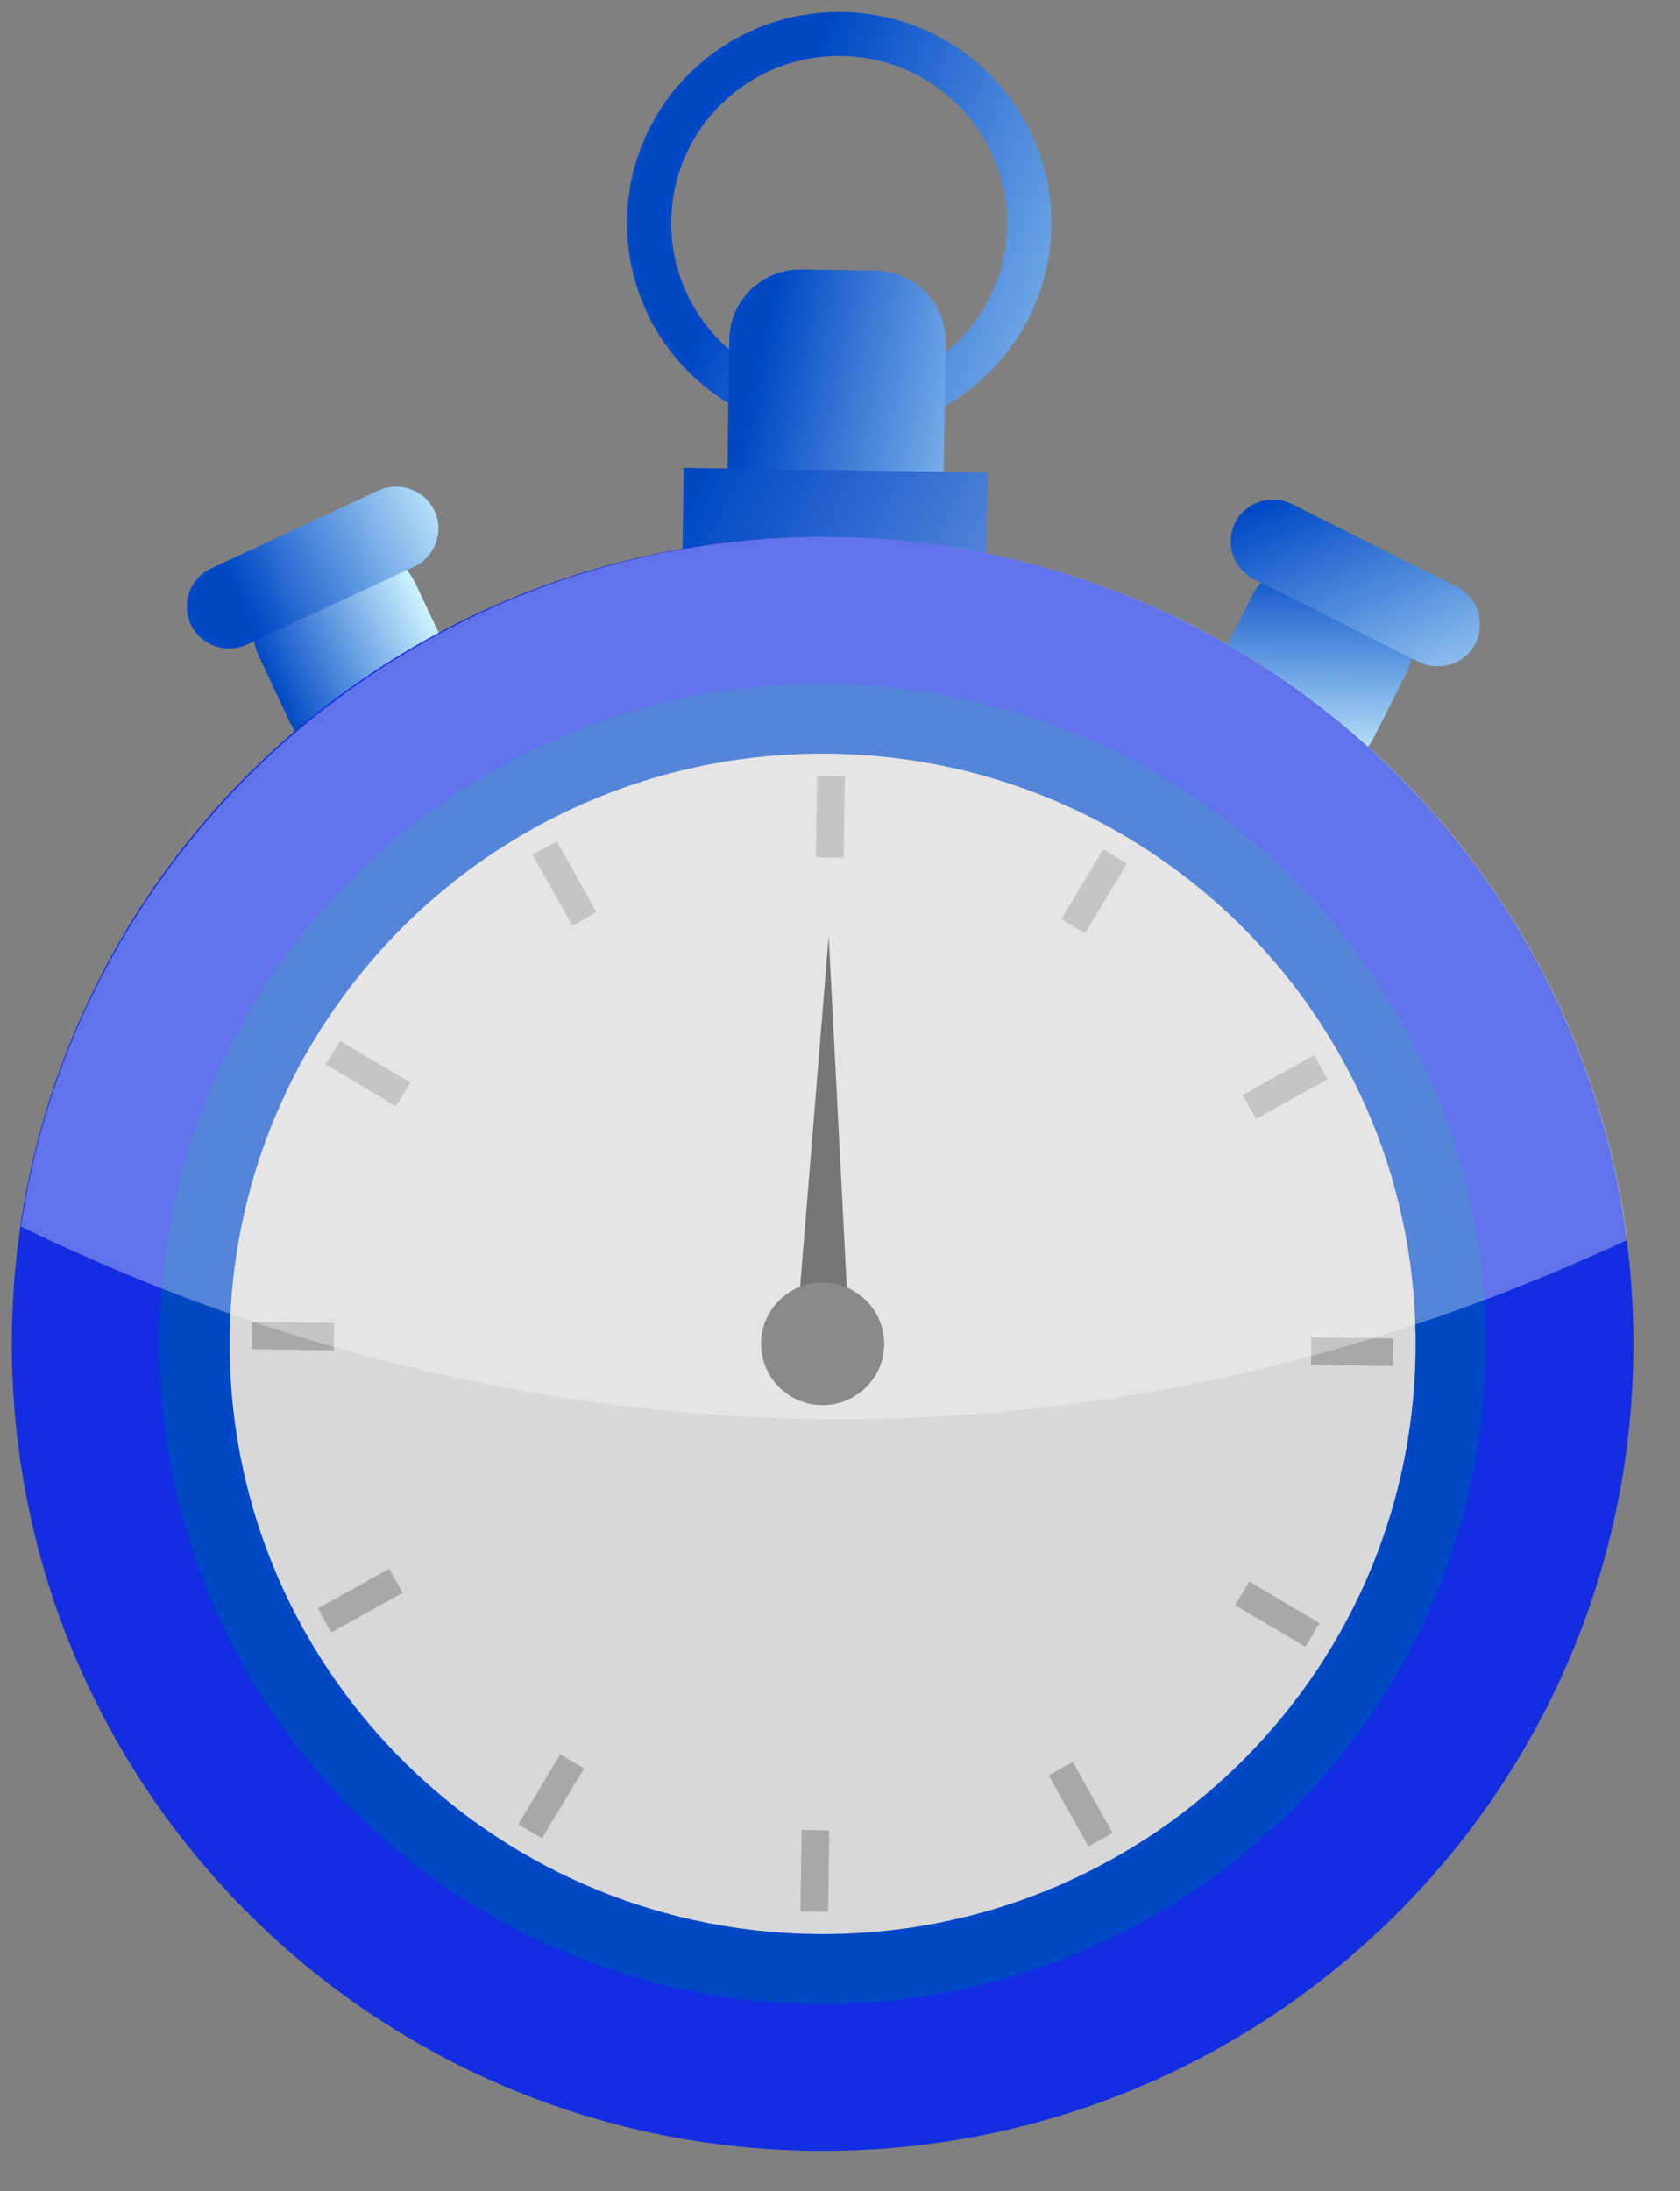 <svg width="56" height="73" viewBox="0 0 56 73" fill="none" xmlns="http://www.w3.org/2000/svg">
<rect x="0" y="0" width="56" height="73" fill="#808080" stroke="none"/>
<g clipPath="url(#clip0_161_6420)">
<path d="M13.761 24.596L12.667 25.105C11.533 25.633 10.171 25.142 9.64 24.014L8.646 21.899C8.115 20.771 8.608 19.416 9.743 18.888L10.836 18.379C11.97 17.851 13.332 18.342 13.863 19.471L14.858 21.585C15.389 22.714 14.895 24.069 13.761 24.596Z" fill="url(#paint0_linear_161_6420)"/>
<path d="M13.804 18.881L8.229 21.477C7.528 21.803 6.686 21.499 6.358 20.802C6.03 20.104 6.335 19.267 7.036 18.94L12.612 16.345C13.312 16.019 14.154 16.322 14.482 17.02C14.81 17.717 14.505 18.555 13.804 18.881Z" fill="url(#paint1_linear_161_6420)"/>
<path d="M41.67 25.009L42.749 25.55C43.867 26.111 45.243 25.66 45.806 24.548L46.863 22.463C47.427 21.351 46.974 19.982 45.856 19.421L44.777 18.88C43.659 18.319 42.283 18.77 41.72 19.882L40.663 21.966C40.099 23.079 40.552 24.448 41.67 25.009Z" fill="url(#paint2_linear_161_6420)"/>
<path d="M41.796 19.294L47.293 22.053C47.984 22.4 48.834 22.122 49.183 21.434C49.531 20.747 49.251 19.9 48.56 19.553L43.063 16.795C42.372 16.448 41.522 16.726 41.173 17.414C40.825 18.101 41.105 18.948 41.796 19.294Z" fill="url(#paint3_linear_161_6420)"/>
<path d="M28.076 0.399C24.171 0.341 20.959 3.444 20.901 7.33C20.844 11.215 23.963 14.411 27.869 14.469C31.774 14.527 34.986 11.424 35.044 7.538C35.101 3.653 31.982 0.457 28.076 0.399ZM27.89 13.003C24.799 12.957 22.329 10.427 22.375 7.351C22.42 4.276 24.963 1.819 28.055 1.865C31.146 1.91 33.616 4.441 33.57 7.517C33.525 10.592 30.982 13.049 27.89 13.003Z" fill="url(#paint4_linear_161_6420)"/>
<path d="M29.18 9.015L26.719 8.979C25.408 8.96 24.329 10.002 24.31 11.306L24.232 16.605C24.212 17.91 25.26 18.983 26.571 19.003L29.032 19.039C30.343 19.058 31.422 18.017 31.441 16.712L31.52 11.412C31.539 10.108 30.491 9.035 29.18 9.015Z" fill="url(#paint5_linear_161_6420)"/>
<path d="M32.912 15.739L22.791 15.589L22.73 19.682L32.851 19.831L32.912 15.739Z" fill="url(#paint6_linear_161_6420)"/>
<path d="M27.024 71.661C41.949 71.882 54.225 60.023 54.445 45.175C54.664 30.326 42.743 18.11 27.818 17.89C12.893 17.67 0.617 29.528 0.397 44.377C0.178 59.225 12.099 71.441 27.024 71.661Z" fill="#132EE0"/>
<path d="M27.096 66.762C39.301 66.942 49.341 57.245 49.52 45.102C49.7 32.959 39.951 22.969 27.745 22.789C15.54 22.609 5.501 32.306 5.321 44.449C5.142 56.592 14.891 66.582 27.096 66.762Z" fill="#0049C6"/>
<path d="M27.131 64.439C38.046 64.6 47.025 55.927 47.185 45.067C47.346 34.208 38.627 25.274 27.712 25.113C16.796 24.951 7.818 33.624 7.657 44.484C7.497 55.343 16.216 64.277 27.131 64.439Z" fill="#D8D8D8"/>
<path d="M27.622 31.187L26.565 44.18L27.421 44.776L28.294 44.205L27.622 31.187Z" fill="#333333"/>
<path d="M27.391 46.817C28.524 46.834 29.456 45.933 29.473 44.806C29.489 43.678 28.584 42.751 27.451 42.734C26.318 42.718 25.386 43.618 25.369 44.745C25.353 45.873 26.258 46.8 27.391 46.817Z" fill="#515151"/>
<path d="M28.161 25.867L27.238 25.854L27.198 28.565L28.121 28.578L28.161 25.867Z" fill="#A8A8A8"/>
<path d="M18.56 28.03L17.753 28.478L19.081 30.846L19.887 30.398L18.56 28.03Z" fill="#A8A8A8"/>
<path d="M11.332 34.681L10.859 35.469L13.199 36.86L13.672 36.071L11.332 34.681Z" fill="#A8A8A8"/>
<path d="M8.415 44.036L8.402 44.954L11.127 44.994L11.14 44.076L8.415 44.036Z" fill="#A8A8A8"/>
<path d="M10.591 53.589L11.041 54.391L13.421 53.071L12.971 52.268L10.591 53.589Z" fill="#A8A8A8"/>
<path d="M17.277 60.781L18.069 61.252L19.466 58.924L18.674 58.453L17.277 60.781Z" fill="#A8A8A8"/>
<path d="M26.68 63.684L27.604 63.698L27.643 60.986L26.721 60.973L26.68 63.684Z" fill="#A8A8A8"/>
<path d="M36.282 61.521L37.088 61.073L35.761 58.705L34.954 59.153L36.282 61.521Z" fill="#A8A8A8"/>
<path d="M43.51 54.87L43.983 54.082L41.643 52.692L41.17 53.48L43.51 54.87Z" fill="#A8A8A8"/>
<path d="M46.426 45.516L46.44 44.597L43.715 44.557L43.701 45.475L46.426 45.516Z" fill="#A8A8A8"/>
<path d="M44.251 35.962L43.801 35.16L41.421 36.481L41.871 37.283L44.251 35.962Z" fill="#A8A8A8"/>
<path d="M37.565 28.77L36.773 28.299L35.375 30.627L36.168 31.098L37.565 28.77Z" fill="#A8A8A8"/>
<path opacity="0.33" d="M54.249 41.311C52.56 28.263 41.449 18.091 27.842 17.89C14.235 17.689 2.625 27.706 0.702 40.87C11.112 45.95 31.038 52.115 54.249 41.311Z" fill="white"/>
</g>
<defs>
<linearGradient id="paint0_linear_161_6420" x1="9.144" y1="22.957" x2="14.352" y2="20.507" gradientUnits="userSpaceOnUse">
<stop stop-color="#0049C6"/>
<stop offset="1" stop-color="#CDF4FF"/>
</linearGradient>
<linearGradient id="paint1_linear_161_6420" x1="9.2" y1="22.262" x2="16.457" y2="18.796" gradientUnits="userSpaceOnUse">
<stop stop-color="#0049C6"/>
<stop offset="1" stop-color="#CDF4FF"/>
</linearGradient>
<linearGradient id="paint2_linear_161_6420" x1="43.816" y1="18.639" x2="43.71" y2="25.791" gradientUnits="userSpaceOnUse">
<stop stop-color="#0049C6"/>
<stop offset="1" stop-color="#CDF4FF"/>
</linearGradient>
<linearGradient id="paint3_linear_161_6420" x1="48.099" y1="26.026" x2="44.09" y2="16.029" gradientUnits="userSpaceOnUse">
<stop stop-color="#CDF4FF"/>
<stop offset="1" stop-color="#0049C6"/>
</linearGradient>
<linearGradient id="paint4_linear_161_6420" x1="22.899" y1="12.335" x2="34.51" y2="17.157" gradientUnits="userSpaceOnUse">
<stop stop-color="#0049C6"/>
<stop offset="1" stop-color="#8ABCED"/>
</linearGradient>
<linearGradient id="paint5_linear_161_6420" x1="24.199" y1="17.561" x2="35.499" y2="19.962" gradientUnits="userSpaceOnUse">
<stop stop-color="#0049C6"/>
<stop offset="1" stop-color="#CDF4FF"/>
</linearGradient>
<linearGradient id="paint6_linear_161_6420" x1="22.76" y1="17.636" x2="31.683" y2="22.022" gradientUnits="userSpaceOnUse">
<stop stop-color="#0049C6"/>
<stop offset="1" stop-color="#5585D9"/>
</linearGradient>
<clipPath id="clip0_161_6420">
<rect width="54.053" height="71.27" fill="white" transform="translate(1.053) rotate(0.846)"/>
</clipPath>
</defs>
</svg>
